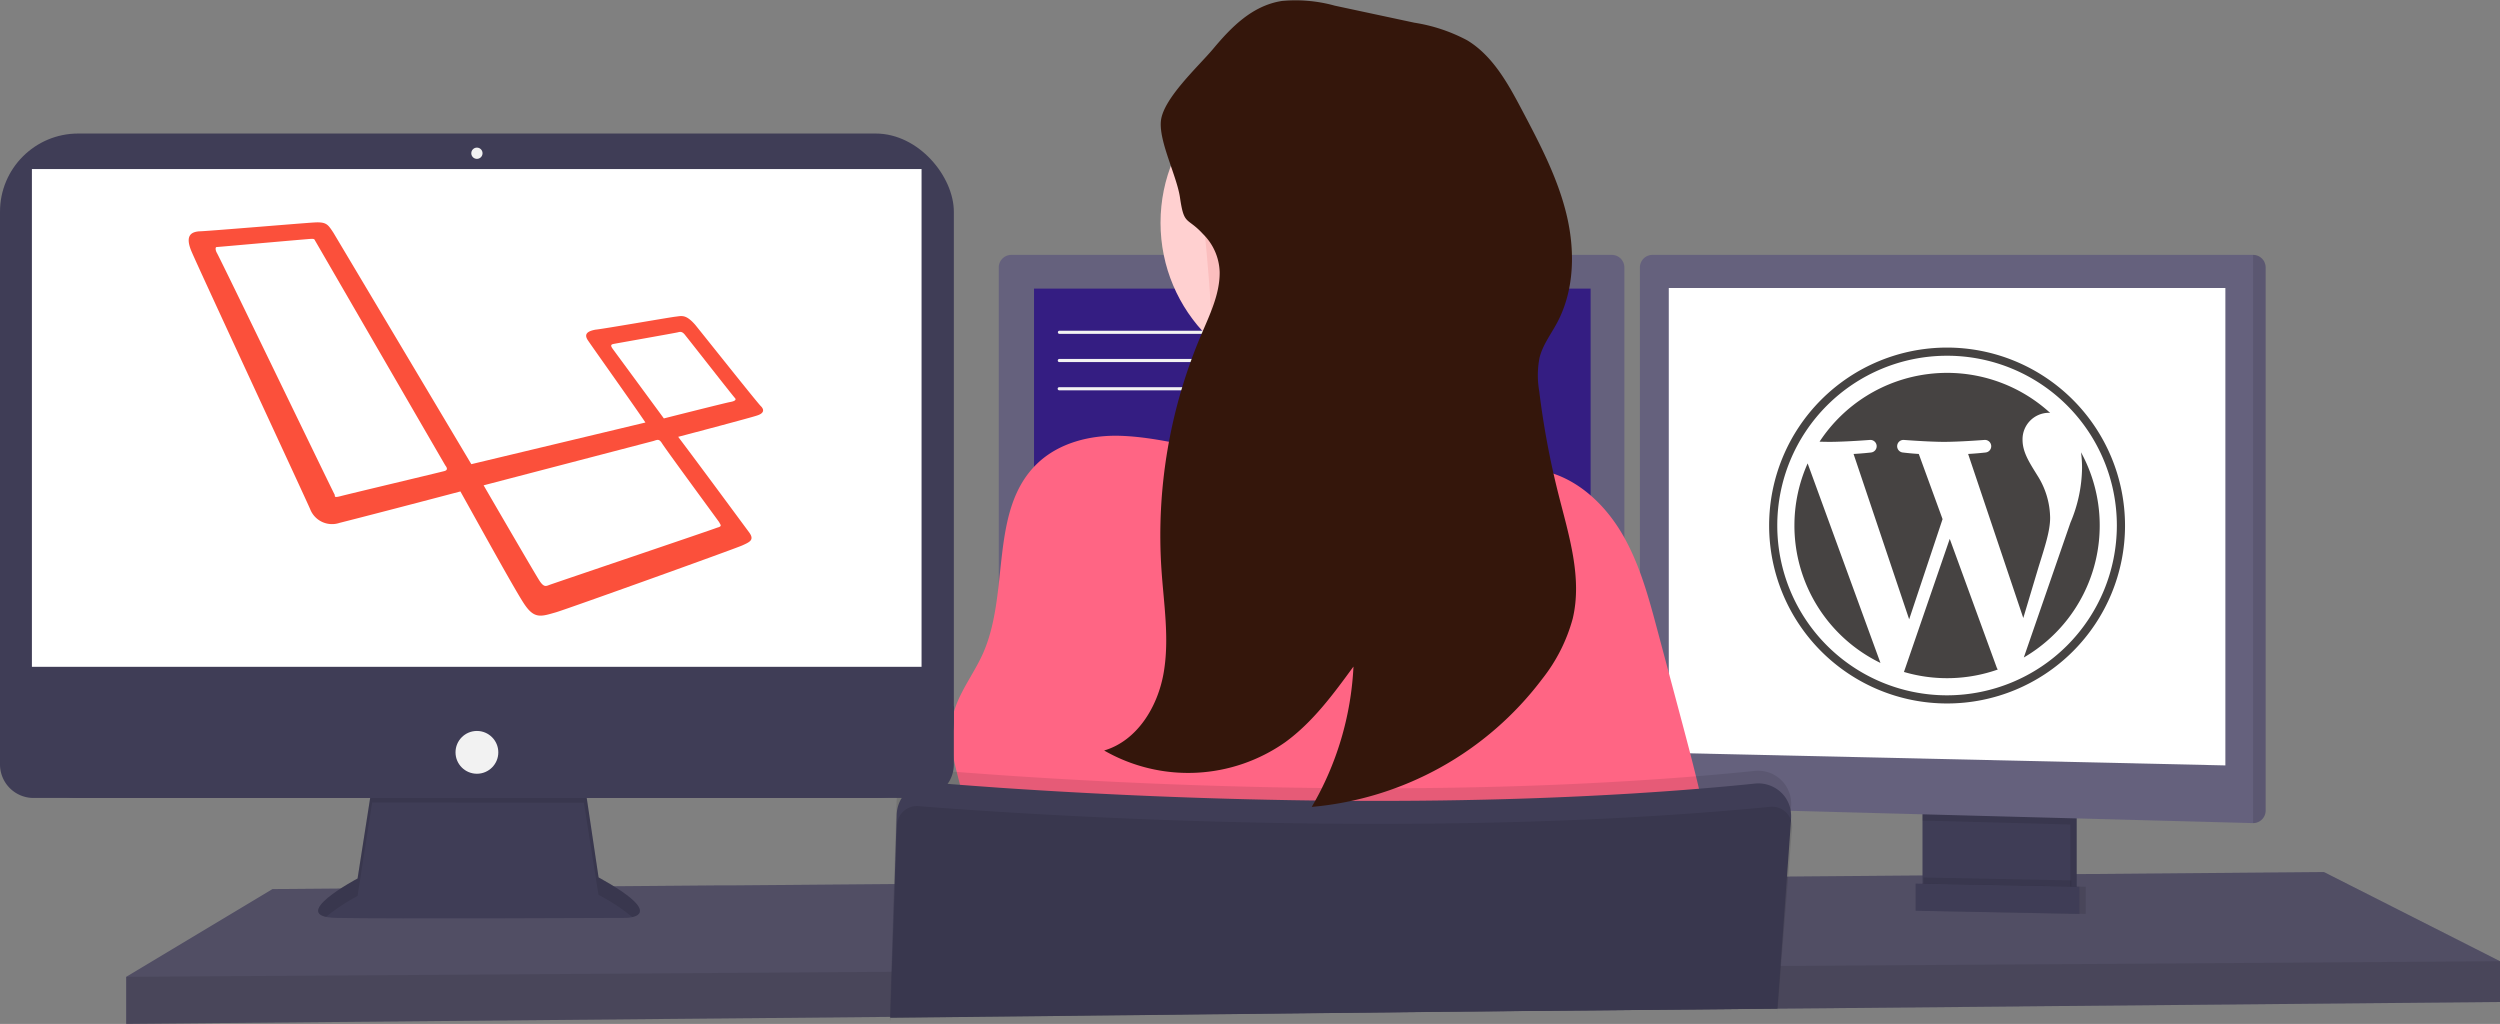 <svg xmlns="http://www.w3.org/2000/svg" width="342.026" height="140.083" viewBox="0 0 342.026 140.083"><rect x="0" y="0" width="342.026" height="140.083" fill="#808080" stroke="none"/><g transform="translate(-35.974 -3055.506)"><g transform="translate(35.974 3055.506)"><path d="M430.847,517.377v5.577l-65.174.6-.7.013-24.771.227-.592.009-7.529.064h-.223l-45.895.425-75.337.7h-.064l-19.155.18-.206,0-85.115.781v-6.435L126.1,507.509l40.155-.335.858,0,.283,0,.858-.013,19.279-.159.862,0,.275,0,.858,0,6.182-.052.163,0,15.251-.129h.124l119.006-1,2.913-.022h.292l2.222-.021,16.152-.133.858-.013.794-.009h.412l5.024-.039,1-.013,1.334-.009,4.183-.039,6.637-.056.858-.009,1.493-.009h.279l32.051-.275Z" transform="translate(-88.82 -385.874)" fill="#65617d"/><path d="M430.847,517.377v5.577l-65.174.6-.7.013-24.771.227-.592.009-7.529.064h-.223l-45.895.425-75.337.7h-.064l-19.155.18-.206,0-85.115.781v-6.435L126.1,507.509l40.155-.335.858,0,.283,0,.858-.013,19.279-.159.862,0,.275,0,.858,0,6.182-.052.163,0,15.251-.129h.124l119.006-1,2.913-.022h.292l2.222-.021,16.152-.133.858-.013.794-.009h.412l5.024-.039,1-.013,1.334-.009,4.183-.039,6.637-.056.858-.009,1.493-.009h.279l32.051-.275Z" transform="translate(-88.82 -385.874)" opacity="0.2"/><rect width="20.236" height="13.514" transform="translate(263.874 110.052)" fill="#3f3d56"/><rect width="20.236" height="13.514" transform="translate(263.874 110.052)" opacity="0.1"/><rect width="20.236" height="13.514" transform="translate(263.016 110.052)" fill="#3f3d56"/><path d="M699.156,483.65v2.75l-20.236-.541V483.65Z" transform="translate(-415.904 -373.598)" opacity="0.1"/><path d="M753.754,483.015v74.347a1.716,1.716,0,0,1-1.716,1.695h0L669.8,556.868a1.716,1.716,0,0,1-1.652-1.695V483.015a1.716,1.716,0,0,1,1.695-1.695h82.2A1.716,1.716,0,0,1,753.754,483.015Z" transform="translate(-443.791 -446.447)" fill="#65617d"/><path d="M865.406,483.015v74.347a1.716,1.716,0,0,1-1.716,1.695h0V481.32h0a1.716,1.716,0,0,1,1.716,1.695Z" transform="translate(-555.444 -446.447)" opacity="0.1"/><path d="M674.238,319.15H598.09v63.6l76.148,1.716Z" transform="translate(-369.784 -279.749)" fill="#fff"/><path d="M549.276,483.015v72.159a1.716,1.716,0,0,1-1.652,1.695l-82.219,2.188h0a1.716,1.716,0,0,1-1.716-1.695V483.015a1.716,1.716,0,0,1,1.695-1.695h82.2A1.716,1.716,0,0,1,549.276,483.015Z" transform="translate(-327.046 -446.447)" fill="#65617d"/><path d="M430.847,533.65v5.577l-65.174.6-.7.013-24.771.227-.592.009-7.529.064h-.223l-45.895.425-75.337.7h-.064l-19.155.18-.206,0-85.115.781v-6.435l86.878-.571h.206l17.585-.12h.082l121.443-.8h.124l.073,0h.2l2.055-.013h.626l31.957-.214,1.888-.009.42,0Z" transform="translate(-88.82 -402.148)" opacity="0.1"/><g transform="translate(141.466 39.481)"><path d="M194.59,319.15h76.148v63.6l-76.148,1.716Z" transform="translate(-194.59 -319.15)" fill="#341d82"/><path d="M322.443,505.929H279.715a.215.215,0,0,1,0-.429h42.729a.215.215,0,0,1,0,.429Z" transform="translate(-276.252 -499.734)" fill="#f2f2f2"/><path d="M322.443,514.929H279.715a.214.214,0,1,1,0-.429h42.729a.214.214,0,1,1,0,.429Z" transform="translate(-276.252 -504.873)" fill="#f2f2f2"/><path d="M322.443,523.929H279.715a.215.215,0,1,1,0-.429h42.729a.215.215,0,0,1,0,.429Z" transform="translate(-276.252 -510.012)" fill="#f2f2f2"/></g><ellipse cx="22.021" cy="22.021" rx="22.021" ry="22.021" transform="translate(158.772 8.451)" fill="#ffd0d0"/><path d="M566.185,487.244s-42.686,5.148-38.61,0c1.476-1.862,1.883-7.379,1.8-13.664-.026-1.909-.094-3.887-.193-5.856-.472-9.438-1.609-18.662-1.609-18.662s37.323-17.589,33.033-3.647c-1.716,5.633-1.154,13.544.15,20.97.382,2.167.824,4.29,1.287,6.306A147.841,147.841,0,0,0,566.185,487.244Z" transform="translate(-363.367 -422.877)" fill="#fbbebe"/><path d="M504.212,541.993c4.938-.914,10.167-2.574,14.814-.661,1.223.5,2.347,1.236,3.6,1.656s2.625.523,3.93.819c4.582,1.038,8.3,4.526,10.682,8.58s3.621,8.64,4.831,13.179l2.96,11.081c2.574,9.631,5.148,19.344,5.744,29.3a1045.744,1045.744,0,0,1-107.611.614c2.334-4.436,4.719-9.142,4.522-14.157s-3.085-9.961-2.042-14.9c.665-3.149,2.819-5.744,4.136-8.674,3.754-8.374.832-19.644,7.43-26.019,2.969-2.866,7.293-3.951,11.424-3.814,5.268.176,10.661,1.819,15.873,2.621C491.179,542.628,497.485,543.229,504.212,541.993Z" transform="translate(-315.323 -479.372)" fill="#ff6584"/><path d="M552.266,650.525l-.043.613v.043l-.073.987-.571,7.941-.691,9.567-.2,2.694-.429,5.766v.073l-45.9.429-75.329.815v.36h-.06v-.481l.193-6.161.369-12.038.317-10.206.03-1.017a4.517,4.517,0,0,1,4.9-4.363c2.025.172,4.655.382,7.8.6l1.287.094c18.16,1.261,51.721,2.891,85.586.858.712-.039,1.429-.081,2.145-.133,5.251-.33,10.5-.755,15.693-1.287a4.518,4.518,0,0,1,4.976,4.818Z" transform="translate(-307.221 -540.211)" opacity="0.1"/><path d="M429.08,682.114v-.36l75.342-.819,45.9-.429h.129v-.073l.429-5.766.184-2.574.7-9.7.553-7.679v-.189a4.558,4.558,0,0,0-.047-1.06.133.133,0,0,0,0-.043,4.458,4.458,0,0,0-.858-1.991,4.521,4.521,0,0,0-4.041-1.716c-5.2.532-10.442.957-15.693,1.287-.716.051-1.433.094-2.145.133-33.866,2.012-67.427.382-85.586-.858l-1.287-.094c-3.145-.223-5.774-.429-7.8-.6a4.522,4.522,0,0,0-4.822,3.659,4.72,4.72,0,0,0-.077.7l-.292,9.507-.4,12.042-.189,6.161v.48Z" transform="translate(-307.283 -542.512)" fill="#3f3d56"/><path d="M552.475,660.125l-.528,6.577-.785,9.8-.2,2.454-.429,5.5-.026.275v.073h0l-.064.635.047-.635h-.124l-45.9.429-75.355.815v-.12l.21-6.16.429-12.038.275-8a2.728,2.728,0,0,1,1.313-2.252,2.681,2.681,0,0,1,1.622-.386c.9.073,2.008.159,3.3.253,2.1.154,4.685.335,7.7.523,5.577.352,12.574.729,20.592,1.038,22.308.858,52.424,1.146,81.03-1.36,1.287-.112,2.617-.236,3.917-.36a2.686,2.686,0,0,1,1.493.283,2.212,2.212,0,0,1,.369.232,2.634,2.634,0,0,1,.858,1.055,1.533,1.533,0,0,1,.107.262A2.694,2.694,0,0,1,552.475,660.125Z" transform="translate(-307.301 -546.804)" opacity="0.1"/><path d="M758.56,679.87v1.369a2.63,2.63,0,0,0,1.5,2.377l17.2.33a2.625,2.625,0,0,0,1.532-2.39v-1.287Z" transform="translate(-495.415 -559.818)" opacity="0.1"/><path d="M678.72,512.62l22.415.429v-3.719L678.72,508.9Z" transform="translate(-415.789 -388.016)" opacity="0.1"/><path d="M676.72,512.62l22.416.429v-3.719L676.72,508.9Z" transform="translate(-414.647 -388.016)" fill="#3f3d56"/><path d="M513.094,437.251c.034,3-1.356,5.835-2.535,8.61a70.138,70.138,0,0,0-5.431,32.051c.313,4.719,1.107,9.438.313,14.114s-3.617,9.339-8.151,10.682a23.073,23.073,0,0,0,24.779-1.141c3.771-2.746,6.581-6.577,9.331-10.343a41.982,41.982,0,0,1-5.71,19.2,44.372,44.372,0,0,0,31.536-17.512,22.972,22.972,0,0,0,4.17-8.25c1.326-5.577-.523-11.373-1.935-16.946a114.136,114.136,0,0,1-2.647-14.157,12.6,12.6,0,0,1,.043-4.59c.429-1.746,1.574-3.222,2.419-4.813,2.4-4.522,2.458-10,1.227-14.964s-3.642-9.55-6.032-14.076c-1.913-3.629-3.99-7.426-7.49-9.558a22.788,22.788,0,0,0-7.242-2.42l-10.884-2.329a20.106,20.106,0,0,0-7.237-.648c-4.063.635-6.924,3.569-9.438,6.581-1.969,2.342-6.783,6.74-7.122,9.807-.309,2.827,2.188,7.563,2.613,10.545.558,3.861.952,2.574,3.132,4.942A7.619,7.619,0,0,1,513.094,437.251Z" transform="translate(-346.231 -400.031)" fill="#34160b"/><g transform="translate(0 18.269)"><path d="M691.165,389.044l-2,12.788s-9.86,5.238-2.927,5.392,39.6,0,39.6,0,6.317,0-3.7-5.546l-2-13.4Z" transform="translate(-640.246 -299.916)" fill="#3f3d56"/><path d="M684.843,407.085a27.273,27.273,0,0,1,4.322-2.861l2-12.788,28.965.027,2,12.606a26.309,26.309,0,0,1,4.628,3.045c1.286-.293,2.692-1.384-4.628-5.438l-2-13.4-28.965.77-2,12.788S680.88,406.234,684.843,407.085Z" transform="translate(-640.249 -299.916)" opacity="0.1"/><rect width="130.495" height="90.9" rx="10.695" transform="translate(0)" fill="#3f3d56"/><rect width="121.713" height="68.098" transform="translate(4.365 4.86)" fill="#fff"/><ellipse cx="0.77" cy="0.77" rx="0.77" ry="0.77" transform="translate(64.477 1.926)" fill="#f2f2f2"/><path d="M712.819,364.931V372.9a4.588,4.588,0,0,1-4.589,4.588H586.912a4.588,4.588,0,0,1-4.588-4.589v-7.968Z" transform="translate(-582.324 -286.587)" fill="#3f3d56"/><circle cx="2.927" cy="2.927" r="2.927" transform="translate(62.32 81.733)" fill="#f2f2f2"/><path d="M699.574,225.354c-.561-.56-7.753-9.621-8.967-11.116-1.308-1.495-1.868-1.214-2.709-1.121s-9.9,1.681-10.929,1.775c-1.027.187-1.681.56-1.027,1.495.56.841,6.539,9.247,7.846,11.209l-23.819,5.7L641.1,201.628c-.747-1.121-.934-1.495-2.615-1.4s-14.852,1.214-15.786,1.214c-.934.093-1.962.467-1.028,2.709s15.88,34.374,16.253,35.308a3.211,3.211,0,0,0,4.017,1.868c2.615-.654,11.583-2.989,16.533-4.3,2.615,4.67,7.846,14.2,8.874,15.6,1.308,1.868,2.242,1.495,4.2.934,1.588-.467,24.473-8.687,25.5-9.154s1.681-.747.934-1.775c-.56-.747-6.539-8.874-9.714-13.077,2.148-.56,9.9-2.615,10.742-2.9.934-.28,1.121-.747.561-1.308Zm-43.248,8.874c-.28.093-13.638,3.269-14.292,3.456-.747.187-.747.093-.747-.187-.187-.28-15.88-32.786-16.16-33.16-.187-.374-.187-.747,0-.747s12.61-1.121,12.984-1.121c.467,0,.374.093.56.374,0,0,17.467,30.171,17.748,30.638C656.792,233.948,656.605,234.135,656.325,234.228Zm37.55,7.006c.187.374.467.56-.28.747-.654.28-22.511,7.66-22.978,7.846s-.747.28-1.308-.56-7.66-13.077-7.66-13.077l23.259-6.072c.561-.187.747-.28,1.121.28.374.654,7.66,10.555,7.846,10.835Zm1.495-16.44c-.56.093-9.061,2.242-9.061,2.242l-7.006-9.528c-.187-.28-.374-.56.093-.654s8.407-1.495,8.78-1.588.654-.187,1.121.467c.467.56,6.445,8.22,6.725,8.5s-.094.467-.654.56Z" transform="translate(-595.487 -188.061)" fill="#fb503b"/></g><path d="M3.461,24.345a20.888,20.888,0,0,0,11.771,18.8l-9.962-27.3a20.806,20.806,0,0,0-1.808,8.5Zm34.984-1.054a11,11,0,0,0-1.722-5.76c-1.059-1.72-2.051-3.177-2.051-4.9a3.617,3.617,0,0,1,3.507-3.707c.093,0,.18.011.271.017A20.88,20.88,0,0,0,6.9,12.874c.49.015.952.025,1.344.025,2.184,0,5.566-.265,5.566-.265a.863.863,0,0,1,.134,1.72s-1.131.133-2.391.2l7.606,22.622,4.57-13.707-3.254-8.915c-1.125-.066-2.19-.2-2.19-.2a.863.863,0,0,1,.132-1.72s3.449.265,5.5.265c2.184,0,5.566-.265,5.566-.265a.863.863,0,0,1,.134,1.72s-1.134.133-2.391.2L34.772,37l2.083-6.961c.9-2.889,1.59-4.963,1.59-6.752ZM24.712,26.171,18.446,44.38a20.9,20.9,0,0,0,12.835-.333,1.834,1.834,0,0,1-.149-.288ZM42.671,14.325a16.035,16.035,0,0,1,.141,2.147,19.7,19.7,0,0,1-1.588,7.481L34.844,42.4a20.888,20.888,0,0,0,7.827-28.073ZM24.346,0A24.345,24.345,0,1,0,48.692,24.345,24.373,24.373,0,0,0,24.346,0Zm0,47.575a23.229,23.229,0,1,1,23.228-23.23A23.256,23.256,0,0,1,24.346,47.575Z" transform="translate(242.034 47.552)" fill="#464342"/></g></g></svg>